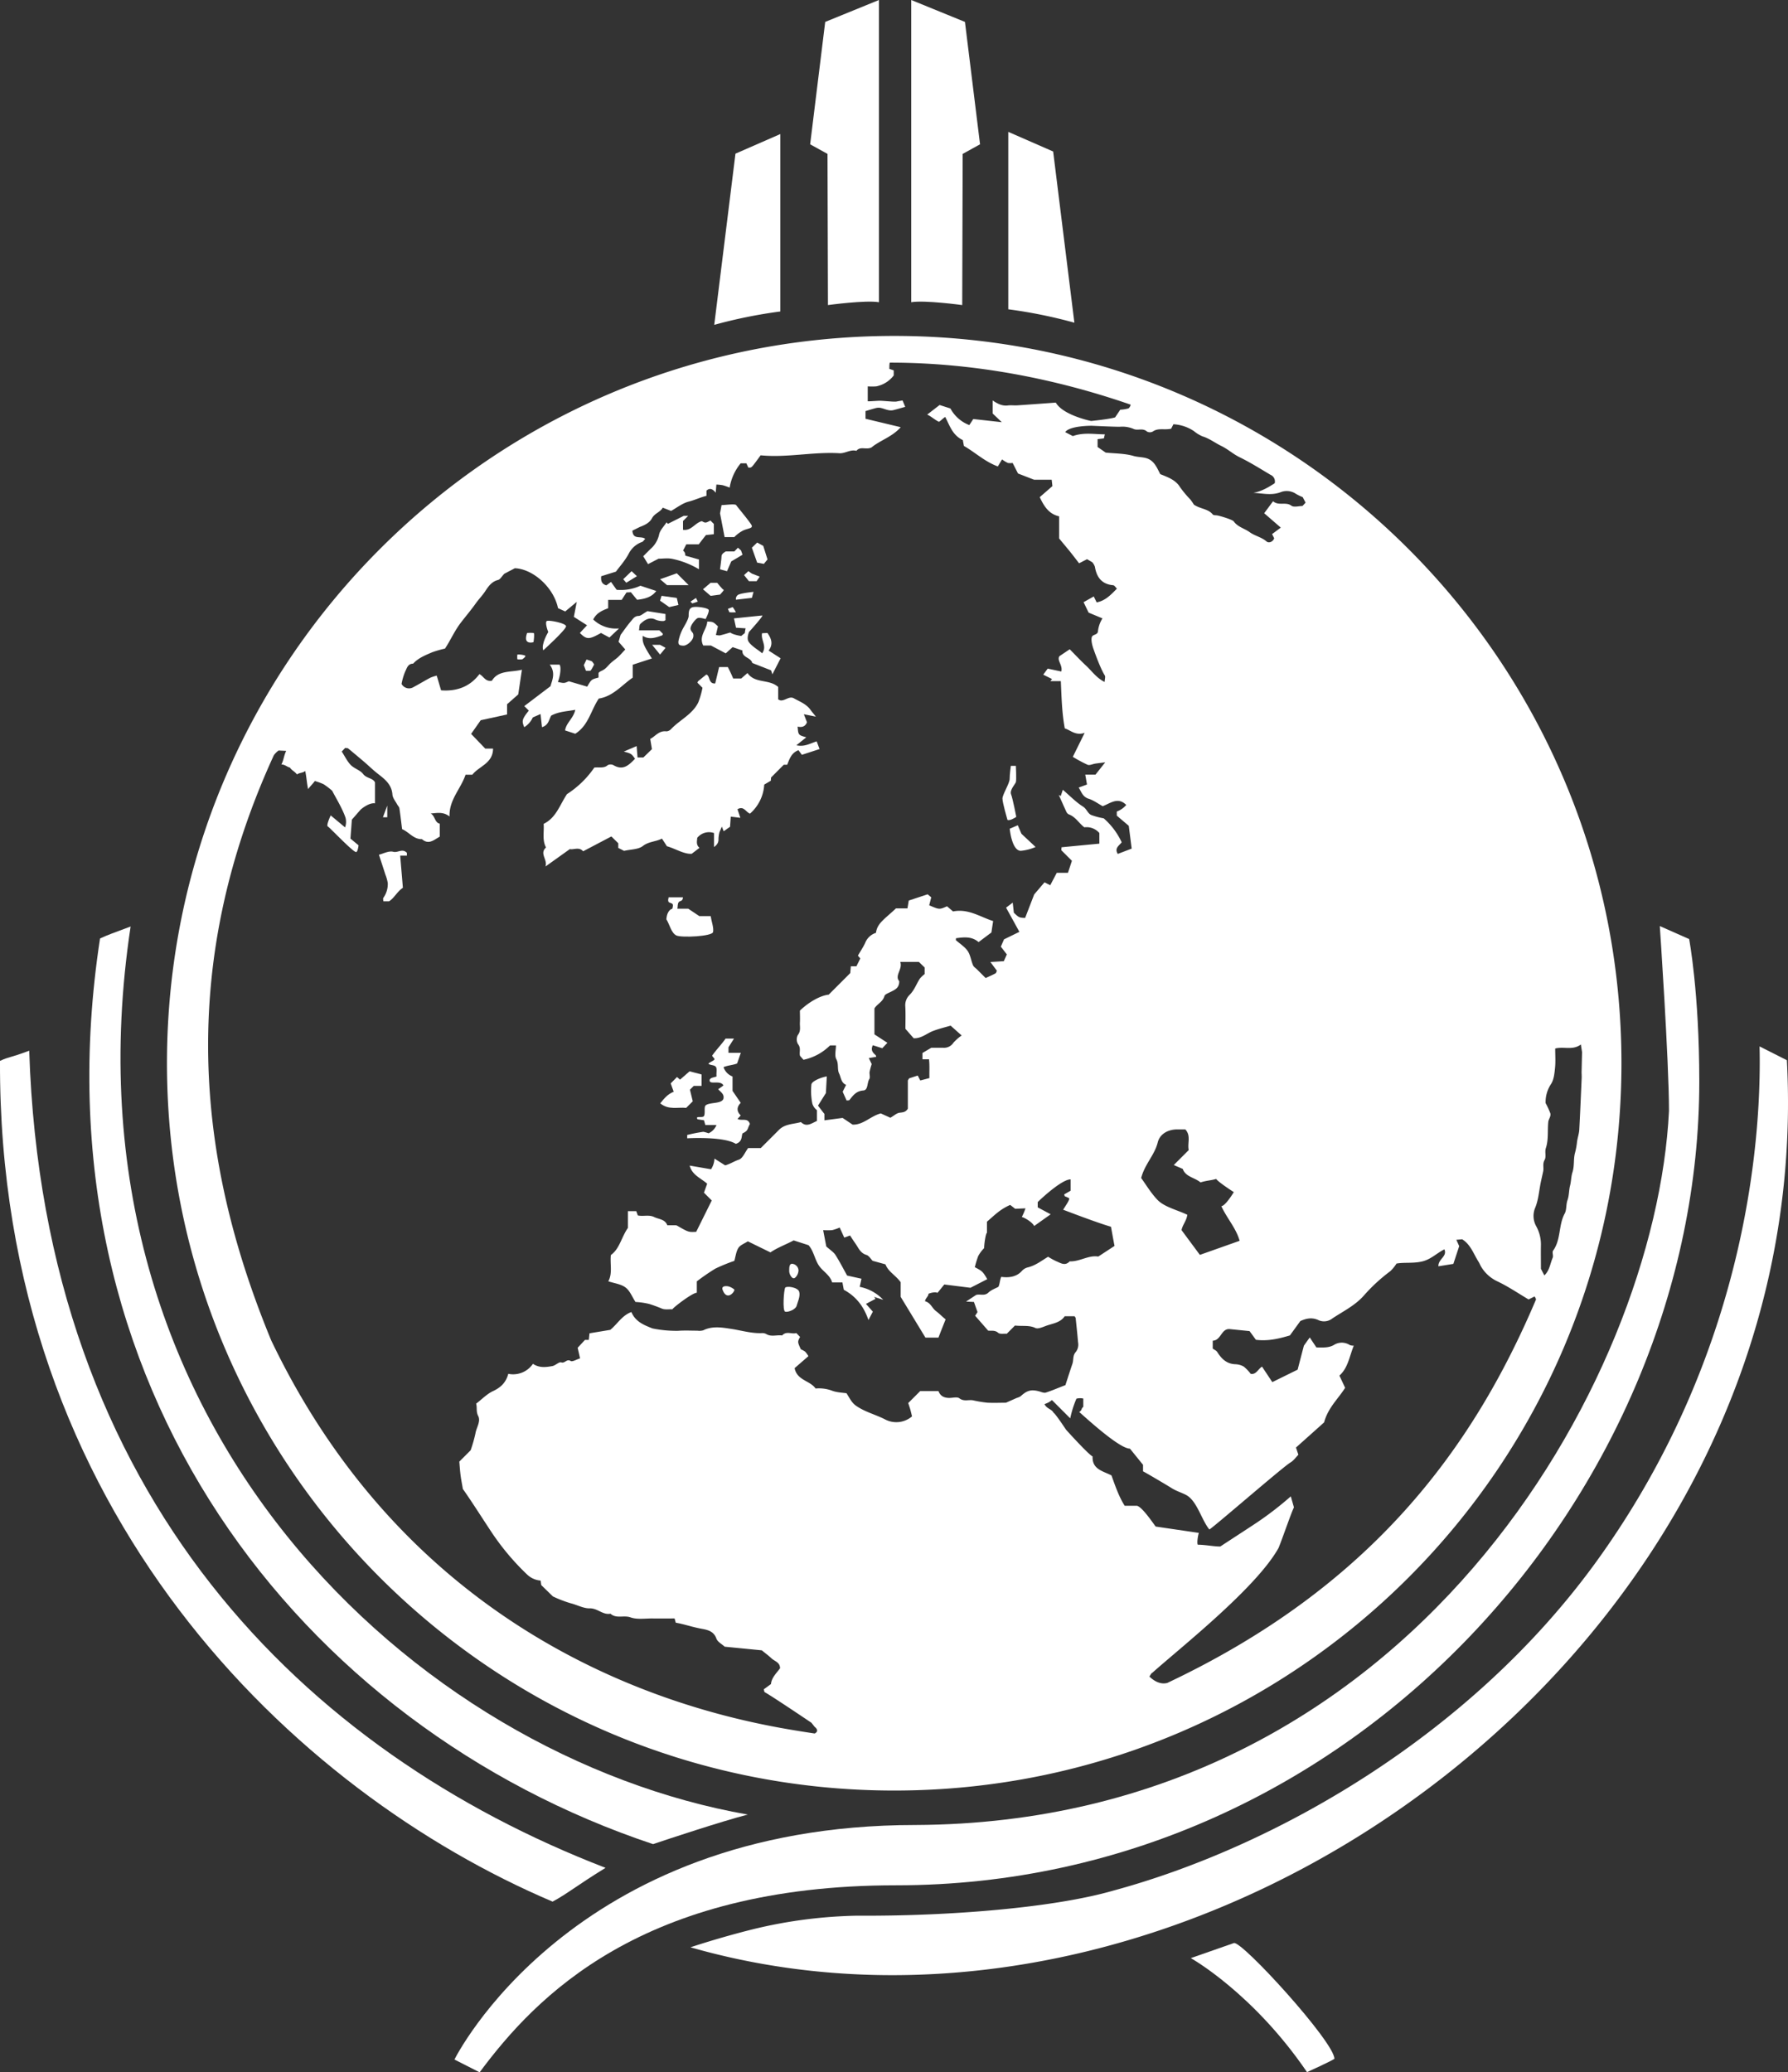 <svg xmlns="http://www.w3.org/2000/svg" viewBox="0 0 745.77 864.25">
  <rect x="0" y="0" width="745.77" height="864.25" fill="#333333" stroke="none"/>
  <defs>
    <style>
      .cls-1 {
        fill: #fff;
      }
    </style>
  </defs>
  <title>Super Earth White</title>
  <g id="Layer_2" data-name="Layer 2">
    <g id="Super_Earth" data-name="Super Earth">
      <g id="Towers">
        <path id="tower_small_left" data-name="tower small left" class="cls-1" d="M297.91,135.49l8.85-71.4,18.72-8.18v74A202.67,202.67,0,0,0,297.91,135.49Z"/>
        <path id="tower_tall_left" data-name="tower tall left" class="cls-1" d="M366.61,126.05V0L344.19,9.14l-6.28,51.05,7.24,4,.19,63.05S361.08,125.09,366.61,126.05Z"/>
        <path id="tower_tall_left-2" data-name="tower tall left" class="cls-1" d="M380.07,126.05V0l22.41,9.14,6.29,51.05-7.24,4-.19,63.05S385.59,125.09,380.07,126.05Z"/>
        <path id="tower_small_right" data-name="tower small right" class="cls-1" d="M448.12,134.59l-8.85-71.4L420.55,55v74A202.67,202.67,0,0,1,448.12,134.59Z"/>
      </g>
      <g id="Lines_underneath" data-name="Lines underneath">
        <path id="short_line" data-name="short line" class="cls-1" d="M496.68,816.7s25.86,14.41,48.47,47.55c0,0,10.29-4.65,11.43-5.56,0-7-38.7-49.4-41.93-48.27Z"/>
        <path id="medium_left" data-name="medium left" class="cls-1" d="M311.88,756.83c-137.31-24.13-289-161.78-257.4-370.4-8.21,3.12-8.72,3.14-12.76,5C13.15,577.79,125.66,720.19,272.38,769.16,278.77,767,301.32,759.55,311.88,756.83Z"/>
        <path id="Long_left" data-name="Long left" class="cls-1" d="M252.57,779.05C128,731,18.19,625,12.19,438.22,4,441.34,4.05,440.59,0,442.48-.73,631.22,123.23,747.57,230.48,793.14,236.77,789.76,240.36,786.56,252.57,779.05Z"/>
        <path id="medium_right" data-name="medium right" class="cls-1" d="M733.91,436.44l11.39,5.76C758.31,687,500.46,873,288,812.19c0,0,11.65-3.94,26.18-7.56A198.09,198.09,0,0,1,357.59,799c38.73.26,82.33-3.37,106.82-10.47,67.28-18.22,149.31-64.84,201.88-137.84C731.34,560.33,734.63,467.71,733.91,436.44Z"/>
        <path id="long_right" data-name="long right" class="cls-1" d="M189.55,859s48.17-97.82,192.29-97.82c206.73-.95,308.83-185.9,314.29-297.83,0-21-3.83-77.1-3.83-77.1l12.24,5.42s4.23,22.08,4.23,59.42c0,170.28-143.62,335.24-335,335.24-106.17,0-150.29,46.47-173.72,78Z"/>
      </g>
      <g id="Globe">
        <polygon class="cls-1" points="291.05 250.92 290.29 249.4 288 250.92 288.76 251.68 291.05 250.92"/>
        <polygon class="cls-1" points="279.14 253.21 282.97 252.32 282.29 249.4 275.94 248.51 275.31 250.54 279.14 253.21"/>
        <path class="cls-1" d="M291.05,257.78c.95-.32,3.24.44,3.24.44s1.71-3.17,1.27-3.91-4.51-1.42-6.41-1.1-1.91,2.16-1.91,3.62-1.9,4.38-2.41,5.39A19.15,19.15,0,0,0,283,267.3c-.27,1.84.65,1.91,2,2s4-2,4.19-3.81-.77-1.65-1.15-3S290.1,258.1,291.05,257.78Z"/>
        <path class="cls-1" d="M320.08,264l-2.22.11c-.64,2.89,2.24,5.34,0,8.4-.73-.94-4.47-2.9-5.69-5-.82-1.43.25-3.93.25-3.93s6.16-6.83,5.53-6.86c-.16,0-11.81,1.2-11.81,1.2l.84,3.88s4.15.3,4.05.25-.38,2-.38,2l-1.51,1.21s-3.3-.46-4.55-1.45c-1.3.37-2.78.84-4.28,1.2a5.74,5.74,0,0,1-1.71-.19c.31-1.28.57-2.4.85-3.58-2-1.9-2-1.9-4.46-2-.12,3.34-3.7,6-1.67,10h3.22l6.16,3.26,2.88-2.59,4.08,1.39c-.26,3.06,3.54,2.82,4.1,5.22l7.86,3.08c.2.61.34,1.05.54,1.65l3.43-6.69-5-3.22C322.56,268.75,321.79,266.36,320.08,264Z"/>
        <polygon class="cls-1" points="310.35 239.87 312.38 242.41 315.56 242.41 316.87 240.51 313.6 239.24 312.13 238.22 310.35 239.87"/>
        <polygon class="cls-1" points="318.61 235.18 320.13 233.33 318.35 227.68 315.81 226.29 313.6 228.44 315.81 234.67 318.61 235.18"/>
        <path class="cls-1" d="M314.29,246.86s-5.33.51-6.48,1.27a2,2,0,0,0-.85,2l6.64-.76Z"/>
        <path class="cls-1" d="M306.93,255.37a12.62,12.62,0,0,0-1.33-2.16l-2,.73.64,1.43A19.8,19.8,0,0,0,306.93,255.37Z"/>
        <polygon class="cls-1" points="259.94 241.59 261.21 243.05 265.65 240.32 263.43 238.22 259.94 241.59"/>
        <path class="cls-1" d="M423.89,340.7s-1.47-7.62-2.17-9.4,1.71-4.19,2-5.08,0-6.79,0-6.79h-2.1s-.5,3.62-.5,5.46-3,6.48-3,8.19,2.09,8.89,2.09,8.89C421.34,342.48,423.89,340.7,423.89,340.7Z"/>
        <polygon class="cls-1" points="161.53 336 159.72 340.86 161.53 340.86 161.53 336"/>
        <path class="cls-1" d="M306.29,224a14,14,0,0,1,3.55-2.67c2-1,4.2-.89,3.69-2.16s-6.1-7.87-6.48-8.5-4.82,0-6.09,0l-.64,3.43,1.91,9.9Z"/>
        <path class="cls-1" d="M307.63,466.67l1.33-1.44c-1.77-1.67-1.72-3.55,0-5.24l-3.42-5v-6a6.3,6.3,0,0,1-3.76-3.91c2-.8,4-.84,5.65-1.52.43-1.05,1.18-3.46,1.59-4.46h-5.17v-2.3l2.29-3.61h-3.52c-1.52,2.26-4,4.78-5.6,7.13.45.76,1,1.09,1,1.46-.07.58-2.25,1.32-2.54,1.9.9.72,2.56.4,3.18,1.4.5.82,0,2.92.24,3.85-.66.45-3.23.44-2.88,1.94s4.59-.44,5.73,1.86l-2.2,1.57c1.19,1.32,2.67,2.1,2.17,4.05-.87,2.13-5.72,1.31-7.38,2.67-.8.65-.09,3.25-.7,4.44-.34.67-2.1.33-2.67.51s0,.87,0,.87l2.66.4c.21.75.37,1.32.56,2h4.65a6.38,6.38,0,0,1-3.08,3.33c-.21.12-.46.17-.25.09a15.13,15.13,0,0,0-2.15-.61,65.1,65.1,0,0,0-6.73,1.33l0,1.39s15.11-.91,20.28,2.31c2.73-.88,2.29-2.89,2.76-4.34,2.59-1.25,1.88-1.72,3.11-3.94C311.92,466,309.21,467.68,307.63,466.67Z"/>
        <path class="cls-1" d="M425.78,354.86a20.16,20.16,0,0,0,6.16-1.59l-5.9-5.52-1.53-3.56-3.36,1.46S422,354.86,425.78,354.86Z"/>
        <path class="cls-1" d="M164,355.26c-1.83-.49-4.14.8-5.95,1.23.89,2.73,1.81,5.49,2.69,8.27a17.41,17.41,0,0,1,1,3.56,9.93,9.93,0,0,1-1.85,6.17c-.21.32,0,.88,0,1.44h2.37c2.22-1.4,3.21-3.87,5.78-5.66-.33-4-.71-8.45-1.12-13.4h2.79V355.7C167.78,353.71,166,355.79,164,355.26Z"/>
        <path class="cls-1" d="M277.94,383.41c1.39,2.25,2.05,5.78,4.2,6.77s14.93.38,15.28-1.44-.68-4.49-1-6.64h-4.73L287.05,379h-4.52c.21-.89,0-1.86.52-2.67s1.72-.19,1.81-2.07h-6c0,.71-.38.92-.05,1.83.19.5,1.45.5,1.76,1.05s-.15,1.9-.15,1.9S278.29,379.24,277.94,383.41Z"/>
        <path class="cls-1" d="M287.77,454.49l1.59-1.58h3.27v-4.76l-5-1.32-4,3.48-1.25-1.1c-.86.88-1.74,1.77-2.63,2.66l1.25,3.48c-2.54,1-4,2.83-5.61,4.84,3.48,2.88,7.33,1.51,10.81,1.89l2.75-2.75C288.57,457.81,288.17,456.14,287.77,454.49Z"/>
        <polygon class="cls-1" points="287.24 244.06 282.29 239.11 275.31 241.59 278.23 244.06 287.24 244.06"/>
        <path class="cls-1" d="M304.38,536.71c-1.14-.46-3.61-.52-3,1.19s1.4,2.35,2.22,2.42c1.53.12,3.11-2.22,2.61-2.54A7.32,7.32,0,0,0,304.38,536.71Z"/>
        <path class="cls-1" d="M305,234.16l4.7-2.79-.62-1.78-1.29-1.15L306.29,230h-3.56s-1.77.89-1.77,1.9-.64,5.56-.64,5.56l2.92.79Z"/>
        <polygon class="cls-1" points="272 268.95 275.31 273.02 277.6 270.21 275.31 268.95 272 268.95"/>
        <path class="cls-1" d="M327.5,537.08c-.54.82-1.21,9.65,0,10s4.38-.95,4.76-2.42,1.65-4,1.08-5.9S328,536.25,327.5,537.08Z"/>
        <path class="cls-1" d="M331.05,533.14c.83,0,2-1.77,2-3.3a2.88,2.88,0,0,0-2.67-2.73c-1.2,0-1.2,1.59-1.2,3S330.23,533.14,331.05,533.14Z"/>
        <path class="cls-1" d="M373,140.11c-167.54,0-303.36,135.81-303.36,303.35S205.41,746.81,373,746.81,676.3,611,676.3,443.46,540.48,140.11,373,140.11ZM478.41,180a2.55,2.55,0,0,0,2.4,0c2.26-1.63,4.77-.55,7.67-1.19l.95-1.86a17.06,17.06,0,0,1,8.54,2.85,14.58,14.58,0,0,0,3.58,2.2c2.89.87,5.22,2.73,7.86,4s4.95,3.4,7.57,4.67c4.49,2.19,8.68,4.83,12.95,7.37a3,3,0,0,1,1.74,3.52c-2.78,1.78-5.58,3.43-8.93,4,3.81.16,7.51,1.2,11.37-.26a6.89,6.89,0,0,1,6.49.72,20.38,20.38,0,0,0,2.75,1.32l1.2,2.3-1.29,1.4c-1.47,0-3.6.65-4.65-.14-2.32-1.73-5.27.21-7.62-1.84l-3.7,5,6.92,6-3.63,2.7.88,1.74c-.49,1.48-2.23,2.17-3.21,1.32-2.1-1.82-4.82-2.27-7-3.85s-5-2.15-6.66-4.51c-.5-.7-5.46-2.24-6.95-2.49-.61-.1-1.5,0-1.8-.4-2-2.43-5.12-2.23-7.87-4.09a22,22,0,0,0-1.49-2.16,43.89,43.89,0,0,1-4.33-5.2c-1.78-2.94-5.1-4.12-8.2-5.36-1.39-2.6-2.42-5.53-5.6-6.59-1.79-.59-3.68-.46-5.56-1-3.66-1.06-7.65-1-11.62-1.4l-3.37-2.34v-3.27l2.63-.31.4-1.7c-4.46,0-8.78-.91-13.35.74l-3.19-1.66c1.91-2.74,11.09-2.65,11.09-2.65s9.73.46,11.75.41a11.8,11.8,0,0,1,5.63.89C474.45,179.73,476.66,178.37,478.41,180Zm4.44,320.52c-2.81-2.92-4.92-6.52-6.87-9.18,1.48-5.8,5.59-9.53,6.9-14.83.87-3.53,4.22-5.41,8.05-5.45h3.46c2.47,2.63.79,5.76,1.43,8.62l-6.24,6.24,3.75,1.62c1.12,3.31,5.05,3.61,7.39,5.62,3-.9,4.2-.74,6.52-1.44,1.2,1.54,7.38,5.5,7.38,5.5s-3.53,5.85-5.2,5.85c2.39,5.18,6.14,9.15,7.63,14.45l-16.58,5.87-7.64-10.31c.34-2.15,2-3.73,2.41-6.4C491.37,504.76,485.68,503.46,482.85,500.51ZM425.7,582.36a6,6,0,0,1-1.61.69l-4.51,2c-2,0-4.85.12-7.66,0a50.58,50.58,0,0,1-6.08-1c-1.86-.34-3.78.61-5.69-.84-.95-.73-2.9-.11-4.4-.16-1.95-.06-3.54-.74-4.32-2.86h-7.61l-5,5c.23.69.58,1.71.88,2.75.26.88.45,1.78.7,2.81a10.08,10.08,0,0,1-11.17,1.3c-3.85-2-8.05-3-11.78-5.46-2.14-1.37-2.84-3.07-4.36-5.48-1.61-.27-4.07-.29-6.19-1.13a15.68,15.68,0,0,0-6.73-.85c-2.25-3.33-7.73-3.34-8.74-8.5l5.76-5a12.08,12.08,0,0,0-1.33-1.86,11.28,11.28,0,0,0-1.83-1c-1.41-3.09-1.41-3.09-.33-5.16L332.15,556c-1.85.59-4.15-1-5.92,1-2.22-.32-4.56.72-6.72-.64a3.45,3.45,0,0,0-1.85-.33c-4.36.14-8.49-1.14-12.71-1.78-3.69-.56-7.83-1.3-11.62.6a5.88,5.88,0,0,1-2.43.16c-2.67,0-5.34-.15-8,.05a49.23,49.23,0,0,1-10.77-1c-3.55-1.41-7.08-2.78-8.78-6.83-3.9,1.39-5.93,5.13-8.81,7.43l-8.66,1.44c-.1,1-.19,1.75-.3,2.74H244l-3.06,3.3c.3,1.28.65,2.81,1,4.42-1.5.45-3.21,1.54-3.93,1.07-1.67-1-2.36,1.12-3.92.6-.95-.31-2.4,1.31-3.72,1.54-2.68.48-5.45.84-8.08-.95A10,10,0,0,1,212,573c-.93,3.54-3.05,5.67-6.33,7.19-2.55,1.18-4.63,3.39-7.07,5.25.48,1.68-.11,3.27.85,5.13,1.18,2.3-.77,4.84-1.15,7.32a58.86,58.86,0,0,1-2,7l-4.72,4.73c.13,1.52.25,3.43.48,5.32s.55,3.48,1,6.08c3.82,5.42,7.83,11.8,12,18.09a103.9,103.9,0,0,0,14.61,17.42,9.31,9.31,0,0,0,5.82,2.71c.07.51.18,1.26.27,1.88l4.86,4.73a52.37,52.37,0,0,0,7.33,2.83c2.73.67,5.46,2.21,8,2.14,3.3-.08,5.49,2.85,8.68,2.23,2.42,2.19,5.54.53,8.35,1.53s6.19.41,9.32.46,6,0,9.07,0l.49,1.77c3.27.54,6.62,1.72,10.16,2.41,2.43.47,5.59.77,6.78,4.2.48,1.39,2.31,2.31,3.47,3.39l15.48,1.52c1,.86,2.61,2,4,3.31s3.52,1.58,3.62,4.14c-1.36,1.94-3.56,3.88-3.8,6.61l-3,2.2c.19.62.19,1.09.38,1.19,2.73,1.45,19.51,12.77,19.51,12.77l1.33,1.69s2.32,1.62,0,2.78c-26.57-4.17-158.5-21.57-226.69-164-26.16-63.49-43.43-147,1.11-244a8.58,8.58,0,0,1,2-2l3.16.16c-1,2.05-1,3.73-2,5.67,1.55,0,2.68,1.24,3.5,1.24,1.13,1.54,2,1.58,3,2.92,1.09-.8,2.24-.54,3.45-1.43.59,3,.59,4.58,1.18,7.55.91-1.23,2-2.23,2.81-3.38a24.93,24.93,0,0,1,3.65,1.33,32.57,32.57,0,0,1,3.59,2.73c1.14,2.3,4.37,7.54,5.57,11.28a6.78,6.78,0,0,1-.19,4l-6-5s-2,4.25-1.19,4.62c.67.3,10.62,10.84,11.81,10.67.7-.1,1-2.81,1-2.81l-3.38-2.81.59-7.89,3.65-4.19s3.36-3,6-2.62v-8.73c-.88-1.89-3.52-1.62-4.94-3.5-1.23-1.62-3.7-2.25-5.17-3.76s-2.45-3.6-3.76-5.62l1.44-1.51c.65.11,1,.06,1.26.24,2.12,1.74,4.22,3.51,6.31,5.28s3.79,3.49,5.84,5.1c2.8,2.19,6,4.47,6.29,8.83.09,1.41,1.26,2.78,2,4.15.28.55.83,1,.91,1.61.43,2.83.75,5.68,1.12,8.67,2.87,1.19,4.75,4.25,8.29,4.18,2.83,2.48,5,.3,7.42-1.05v-5.41c-2.11-.41-1.91-3.2-3.77-4.25,2.61-.17,5.15-.85,7.85,1.25-.24-7,4.71-11.5,6.68-17.42h2.83c2.77-3.58,8.6-4.68,8.64-10.89h-3.25l-5.9-6.13,4-5.7,11-2.4v-4.27l4.65-4.1c.64-4.26,1.08-7.24,1.54-10.3-4.6,1.17-9.81.1-12.51,4.58-2.76.52-3.35-1.77-5.21-2.75-3.91,5.21-9.43,7.28-16,6.77-.6-2-1.17-4-1.82-6.14a17.05,17.05,0,0,0-2.67.88c-2.33,1.23-4.58,2.62-6.91,3.85a3.55,3.55,0,0,1-5.08-1.27,24.71,24.71,0,0,1,1.42-4.94c.74-1.41,1.09-3.5,3.4-3.51,2.2-2.4,5.15-3.54,8-4.77a45.25,45.25,0,0,1,5.29-1.51c2.23-3.3,3.94-7.36,6.66-10.88,2.05-2.66,4.24-5.24,6.2-8,1.2-1.7,2.69-3.19,3.84-4.93,1.4-2.12,2.72-4.12,5.45-4.82.86-.21,1.47-1.41,2.6-2.59l4.4-2.3c7.59.31,16.2,8,18,16.65l3,1.38,4.82-4-1.22,6.25,5.5,3.51L241.86,264c2.84,2.81,3.79,2.83,8.81,0l3.53,1.9,4-3.8a13.65,13.65,0,0,1-10.77-3.72c1.38-2.75,3.7-3.72,6.24-4.7V250.2h5.63l2-3.09,1.84-.1,2.59,3.15c3.4-.37,6.09-1.12,8-3.67l-6.61-2.19A19.68,19.68,0,0,1,257.2,246l-2.34-3.29-1.94,1.42c-1.95-.54-2.34-1.83-2.17-3.79l6.15-1.92c1.41-1.94,3.81-4.56,5.4-7.6a9.94,9.94,0,0,1,5.51-4.78c.46-.19.77-.75,1.31-1.29-1.82-1.44-5.06.61-5.36-3.42l3.17-1.57c1.75-.65,4-1.64,5-3.6,1.16-2.13,3.43-2.49,4.51-4.42l3.47,1.36c2.38-1.32,4.69-3.2,7.3-3.87s4.94-1.81,7.46-2.43v-2.16c1.33-1.22,2.56-.81,3.85.87.12-1.44.18-2.23.28-3.41a19.81,19.81,0,0,1,2.67.28,27.92,27.92,0,0,1,2.87,1,21.18,21.18,0,0,1,4.6-10.14h2.36l.84,1.8c1.49-.08.92.6,5.12-5.14,10.87,1.09,21.81-1.52,32.86-.86,2.42.14,4.57-1.69,7.08-1,1.71-2.1,4.12-.26,6.34-1.45,3.52-2.92,8.59-4.37,12.15-8.41L361,174.66v-3.2c1.39-.41,2.72-.84,4.07-1.19a5,5,0,0,1,1.91-.2c1.86.3,3.6,1.45,5.58,1,1.66-.4,3.29-.91,5-1.37-.29-.71-.62-1.5-1.11-2.67-.79.14-1.68.26-2.55.45s-5.31-.31-6.84-.33c-1.36,0-4.69.32-5.13.21v-6.21a24.12,24.12,0,0,0,3.54,0,12.09,12.09,0,0,0,7.3-4.56v-2.11l-1.82-.63c0-1.06,0-2.6.29-2.6,43.06,0,79.12,10.18,100.36,17.53a2.78,2.78,0,0,1-.86,1.54,15.33,15.33,0,0,1-3.48.56l-2.15,3.2c-2.11.72-10,1.51-10,1.51s-11.69-2.36-14.74-7.67c-5.36.39-10.7.79-16,1.14-1.33.09-2.68-.12-4,.05-2.38.29-4.28-.7-6.34-2.09v5.43c.78.75,2.16,2.07,3.82,3.64l-11.9-1.32-1.65,2.53a15.1,15.1,0,0,1-7.88-6.93l-4.51-1.45-5.18,4c1.65.72,3.18,2.22,4.9,3,.79-.39,1.77-1.58,2.63-2,1.89,3.61,3,7.59,7.33,9.63l.46,2.45c4.66,2.64,8.67,6.54,14.14,8.54l1.76-2.93a14.53,14.53,0,0,0,2.42,1.48,6.75,6.75,0,0,0,2,0l2.24,4.4,6.69,2.59h7.35c.09.73.18,1.5.31,2.67l-5.29,4.6c1.84,3.93,3.87,7.05,8.08,8v9.22c1.32,1.6,2.75,3.31,4.14,5s2.77,3.54,4.2,5.37l3.32-1.71,2.16,1.26a5.35,5.35,0,0,1,1.11,1.93c.75,4.4,2.88,7.25,7.63,7.67.51.05,1,.86,1.55,1.43-2.45,2.48-4.79,5.05-8.45,5.72l-1.21-2.47-4.24,2.39c.77,1.61,1.48,3.07,2.11,4.36l5.76,2.4a12.76,12.76,0,0,0-1.91,5.69c-.47,1.3-2.23,1-2.54,2.16-.46,1.73.64,4.7.64,4.7s2.77,8.09,4.78,11.23c.35.54,0,1.53-.07,2.74-3.46-1.74-5.3-4.54-7.66-6.73s-4.47-4.47-6.89-6.91l-4.29,2.88c-1.18,1.8,1.47,3.71.78,6.4L437,278.87l-1.87,2.52,3.68,1.83-.69.87h4.35c.31,6.66.43,13.15,1.65,19.72,2.41.72,4.48,3.14,8.29,1.85l-4.94,10a57.85,57.85,0,0,0,6.16,3.32c.87.34,2.13-.33,3.22-.49s2.45-.32,4.14-.54l-4.06,5.13h-4.27c.24,1.37.44,2.51.72,4.13l-3.46,1.27c1.11,1.75,1.64,3.9,4.17,4.67,2,.62,3.83,2,5.85,3.1,3.2-1.22,6.4-4,9.81-.51a9.51,9.51,0,0,1-3.94,2.74v1.71l5,4.25c.39,3,.78,6.13,1.21,9.5l-5.81,2.22c-1.47-2.45.57-3.42,1.64-4.85a29.93,29.93,0,0,0-7.5-10,28.48,28.48,0,0,1-5.22-1.4c-1.46-.67-1.87-2.53-3.44-3.51-2.83-1.78-5.22-4.26-8.39-7l-.87,2.62-.82-.48c1.06,2.36,2.09,4.73,3.18,7.07a2.19,2.19,0,0,0,1,1.05c2.78,1,4.16,3.61,6.48,5.4a7,7,0,0,1,6.27,2.39v4.42l-15.77,1.51-.1,1.23,4.42,4.42c-.65,2-1.13,3.45-1.65,5h-4.66l-2.73,5.19L435.66,368l-4.3,5.05-3.79,9.82c-2.53-.14-2.53-.14-4.7-2.19-.13-1.2-.27-2.45-.46-4.21l-2.78,2.1c1.89,3.43,3.61,6.54,5.55,10.09l-6.41,3.13-1.32,3.05,2.5,3.23c-.4.91-.84,1.89-1.26,2.82l-5.6.35,2.7,3.63c-.16.31-.25.93-.58,1.11-1.32.72-2.72,1.31-4.1,1.94l-3.53-3.53c-.59-.59-1.42-1.08-1.73-1.79-.84-2-1.09-4.31-2.26-6s-3.22-3-4.86-4.44c-.08-.07,0-.32,0-.84,3.3-.45,6.54-.86,9.44,1.61l5.34-4c.27-1.79.48-3.15.73-4.78-5.17-1.58-10.31-5.3-16.72-4L395,378c-3.2,1.41-3.2,1.41-7.43-.42l.85-3.32L386.92,373l-7.87,2.6c-.23,1.33-.38,2.25-.55,3.28h-4.8c-4.85,4.56-7.85,6.22-8.33,10.19a7.13,7.13,0,0,0-4.54,4.28c-.86,1.81-2,3.5-3,5.23l1,1.17c-.53,1.07-1.07,2.18-1.61,3.26h-2.33c-.11,1.23-.22,2.48-.25,2.85-3.21,3.21-5.9,5.9-9,9-3.24.31-8.06,2.86-12,6.65,0,1.66.09,3.34,0,5s.5,3.47-.86,5.18a3.93,3.93,0,0,0,.06,3.79c1.41,1.69.37,3.52.87,4.93l1.42,1.61a22.18,22.18,0,0,0,11.08-6h2.46c0,1.95-.65,4.24.16,5.76,1.08,2,.28,4.17,1.18,6,.8,1.67.78,3.8,2.89,4.71l-1.42,2.86c.55,1.23,1.11,2.47,1.63,3.65.54-.07,1,0,1.16-.17,1.54-1.9,2.8-3.78,5.81-4,2.08-.16,1.5-3.2,2.51-4.77.46-.71,0-2,.11-2.95a27.82,27.82,0,0,1,.89-3.29c-.3-.63-.69-1.45-1.21-2.51l3.11-.53c-.11-.28-.13-.58-.29-.73-1.15-1-2.15-2.07-1.15-4.1l3.94,1.25,2.14-2.26-5.4-3.52V420.61c1.07-1.84,3.48-2.71,4.17-5.16.22-.78,1.7-1.28,2.67-1.78,1.71-.87,3.51-1.59,3.5-4.42-2.07-2.39,1.53-5,.42-8.05h7.77l2.4,2.32v2.76a12.43,12.43,0,0,0-2,1.9c-1.45,2.23-2.27,4.8-4.27,6.77a6,6,0,0,0-1.8,4.73c.18,3.31.05,6.64.05,9.42l3.45,3.94c3.25.13,5.4-2,8-3s5.31-1.63,7.41-2.26l4.6,4.1a20.06,20.06,0,0,0-3.41,3,4.68,4.68,0,0,1-4.26,2.13c-1.66,0-3.33,0-5,0l-3.67,2.17v2.64h2.73c.31,2.72.08,5.3.17,7.83l-3.82,1c-.18-.36-.61-1.18-1.06-2.06l-3.61,1.18c-.37.67-.51.8-.51.94,0,4,0,8,0,11.7-.93,1.57-2.2,1.51-3.55,1.71-1.15.18-2.17,1.17-3.73,2.08l-4-1.81c-4.23,1.07-7.31,4.85-11.77,4.67l-4.16-2.79-7.59,1v-2.7c-.11-.05-2.67-3.43-2.67-3.43l3.29-5.24.38-6.95a16.09,16.09,0,0,0-4.19,1.38c-.87.46-2.13,1.14-2.24,2.05a27.07,27.07,0,0,0,.38,7.86,5.33,5.33,0,0,0,1.94,2.79v4.5c-2.3,1-4.37,2.75-6.68.47-3.11.91-6.62.69-9.16,3.25s-4.95,4.95-7.6,7.6h-5.28c-1.29,1.73-2.24,4.3-3.86,4.83-1.94.64-3.61,1.81-5.71,2.37L298,483.23a8.89,8.89,0,0,1-1.42,4.45l-8.92-1.53c1,3.92,4.56,5.17,7.3,7.55-.39,1.1-.81,2.28-1.34,3.75l3.25,3.25-6.49,13.08c-3.2.17-3.2.17-8.07-2.64a2.49,2.49,0,0,0-.46-.09h-3.5c-1-2.58-3.51-2.48-5.49-3.44-2.24-1.08-4.52-.16-6.83-.67l-.65-1.79h-3.49v7c-2.77,4-3.44,8.7-7.11,11.31-.39,3.88.77,7.67-1.06,10.95,2.56.85,5.26,1.15,7.15,2.55s2.69,3.79,4.2,6.07a31,31,0,0,1,5.79.85c1.78.57,3.49,1.19,5.22,1.92,1.26.53,2.87.22,4.36.29.56-.92,8.39-6.91,10.2-6.91v-4.74a88,88,0,0,1,7.72-5.31,73.08,73.08,0,0,1,7.93-3.24c.56-1.92.74-3.92,1.71-5.42.77-1.2,2.49-1.79,3.92-2.73l9.42,4.61c3.15-2.12,6.68-3.35,9.69-5l6.2,2c2.07,2.28,2.48,5.48,4.13,8.19s4.73,4,5.73,7.35h4.29c.19,1.06.37,2,.57,3.06,4.89,2.63,8.26,6.71,10.28,12.62l1.83-3.5-2.87-3.24c1.43-.75,2.73-1.43,4-2.1l-.59-.81,3.79,1.21a18.24,18.24,0,0,0-9.81-5.4c.25-1.13.5-2.26.74-3.39l-6-1.33c-1.65-3-3.13-5.87-4.87-8.61-.74-1.14-2-1.93-3.81-3.52l-1.3-6.81a25.43,25.43,0,0,0,3.77,0,19.63,19.63,0,0,0,3.12-1.08c.62,1.35,1.19,2.61,1.91,4.2l2.43-.88c.63,1,1.43,2.22,2.29,3.45,1.24,1.78,2,3.89,4.5,4.64,1.12.34,1.91,1.78,2.59,2.46l5.38,1.48c1.14,3.1,4.35,4.62,6.34,7.47v6.09L386,557.9h5.42c.89-2.3,1.84-4.73,3-7.62-1.24-.94-2.52-2.32-4.15-3.55-1.46-1.1-2.12-3.41-4.43-4,0-1.09,1.42-2,1.42-3.1,1-.48,2.94-.86,3.77-.4l2.83-3.49,10.92,1.37,7-3.59c-1.82-3.12-2-3.32-5.19-5A44.73,44.73,0,0,1,408,523.9a14.58,14.58,0,0,1,2.48-3.33c0-1.51.61-6.06,1.18-6.41v-4.61c3.27-2.8,5.33-5.06,9.68-7,.23.16,2.09,1.62,2.09,1.62l4.29-.19a23.73,23.73,0,0,1-1.53,3.62c.83.1,4.3,2,5.16,3.75l6.88-4.89-5.4-2.89v-2.2c1.91-1.89,10.17-9.48,13.71-9.47v4.73l-2.69,1.55c.15.36.18.71.35.8a10.61,10.61,0,0,1,1.67.76c.46.36-1,2.54-1,2.54l-1.44,2.27s14.48,5.57,19.95,7.1c.58,3.12,1,5.57,1.49,8l-6.78,4.44c-4.08-.68-7.74,2.18-11.94,2-1.92,2.11-3.83.65-5.68-.09a29.11,29.11,0,0,1-3.3-1.83c-2.67,1.59-5.22,3.66-8.49,4.44a4.82,4.82,0,0,0-2.39,1.41c-2.21,2.55-5.51,3-8.67,2.53-.6,1.3-.58,2.86-1.17,4.15-1.28.71-3,1.28-4.2,2.42-1.63,1.57-3.48.46-5.15,1l-4.16,2.75,3.29.16,1.49,4.23-1,1.52c2,2.28,3.72,4.24,5.43,6.21,1.42.15,2.82-.28,4.19.91.75.65,2.39.29,3.58.39l3.41-3.42c3.39.35,5.93-.22,8.5,1,1.13.53,3.05-.35,4.5-.89,2.76-1,5.93-1.28,7.76-4h4.1c.16.27.44.53.47.81.36,3.35.71,6.71,1,10.08a5,5,0,0,1-1,4.08c-1.29,1.41-.81,3.31-1.38,4.93-1,2.91-1.93,5.87-2.9,8.84-2.68,1-5.37,2.2-8.15,3.1-.77.25-1.8-.21-2.68-.47C430.16,579.42,428.42,579.85,425.7,582.36Zm61.19,119.56c-2.59.7-5.24-.48-7.48-2.66.46-.62.72-1.35,1.21-1.56,11.95-10.65,43.32-35.35,52.65-52.05,1.54-3.69,5.29-14.72,6.43-16.94-.32-1.14-.79-2.78-1.31-4.6a139,139,0,0,1-14.26,11c-5,3.31-10,6.53-15.16,9.92-2.73,0-6.29-.75-9.35-.75-.42-.46-.09-3.3.41-4.93l-18-2.65c-1-1.26-5.54-8.12-7.79-8.66h-5.13c-2.48-3.9-3.94-8.31-5.52-12.66-3.47-1.83-8.12-2.48-7.87-7.91-1.94-1-11.09-11.18-11.09-11.18s-4.63-7-5.17-7c-.86-1.71-2.76-1.57-3.81-3.64a16.89,16.89,0,0,0,1.75-.76,13.3,13.3,0,0,0,1.37-.94c2.55,2.55,4.89,4.9,7.62,7.62a43.2,43.2,0,0,1,2.58-8.2,5.94,5.94,0,0,1,2.87-.05v3.49c-1.05.74-.27,1.13-1.69,2.12,2.56,2.21,16.65,15.27,21.15,15.28l5.46,6.75v2.72c.75.31,9.95,5.74,11.94,7s4.25,1.89,6.09,2.89c4.48,2.42,6.35,10.35,9.62,14.34.7,0,30.59-26,33.8-27.91,1.38-.81,2.37-2.28,3.34-3.25l-1-3c4.19-3.74,8.31-7.42,11.72-10.48,1.67-6.15,5.76-9.68,8.78-14.43l-2.39-5.11c3.58-3.13,4.17-8,6-12.48A4.1,4.1,0,0,1,563,561a6.13,6.13,0,0,0-6.69,0c-2.23,1.26-4.68,1-7.24,1l-2.78-4.17-2.44,3.43c-.67,2.55-1.57,6-2.61,10l-10.56,5.2L526.39,570c-1.71,1.05-2.43,3.43-4.73,3a17.62,17.62,0,0,0-2.87-3,7.5,7.5,0,0,0-3.55-1c-3.64-.14-5.77-2.3-7.55-5.13-.36-.56-1.12-.86-1.86-1.4v-3.29c3.56-.12,3.5-5.21,7.18-4.83l8.18.83,2.64,3.62c5,.66,9.64-.46,14.19-1.82l4.35-6c2.29-1,4.83-1.74,7.8-.26a5.59,5.59,0,0,0,5.5-.78c4.49-3,9.38-5.33,13.1-9.48a71.32,71.32,0,0,1,11.12-10.27,17.32,17.32,0,0,0,2.6-3.18c3.19-.58,6.86,0,10.61-.86s6.15-3.49,9.35-5.07c1.31,3-2.61,4-2.5,7.07l6.24-1,2.44-7.41c-.33-.73-.69-1.53-1.2-2.64l2.43-.22c3.54,2.18,4.76,6.11,6.85,9.4.49.78.8,1.68,1.32,2.45a15.65,15.65,0,0,0,6.53,5.71c4.48,2.12,8.63,4.94,13,7.54l2.54-1.26c.24.55.64,1,.54,1.33C614.29,604.19,572,661.71,486.89,701.92ZM659.71,449.63c-.32,7.19-.61,14.38-1,21.56-.1,1.71-.72,3.38-.94,5.09a29.87,29.87,0,0,1-.85,4.63c-.7,2.54-.17,5.35-1.06,8.07-.57,1.72-.51,3.69-1,5.57s-.35,4.06-1.08,6.07c-.63,1.76-.29,3.94-1.14,5.52-2.66,4.86-1.49,10.87-4.86,15.5-.47.66.21,2.07-.15,2.92-1.07,2.51-1.32,5.43-3.49,7.39-.41-.78-.83-1.6-1.42-2.76,0-3.11-.07-6.61,0-10.1a15.8,15.8,0,0,0-2-7.7,8.8,8.8,0,0,1-.36-7.75c1.34-3.28,1.57-7,2.3-10.54.32-1.53.68-3.05,1-4.58s-.36-3.1.61-4.77c.73-1.26,0-3.3.47-4.79,1.23-3.66.66-7.4,1.05-11.08.12-1.12,1.22-2.31.83-3.59a35.1,35.1,0,0,0-1.95-4.21,13.48,13.48,0,0,1,2.3-8c1.18-1.86,1.4-4.45,1.64-6.76.26-2.62.06-5.28.06-8,3.58-.93,7.31.88,10.71-1.69.21,1.4.49,3.19.49,3.19l-.2,8.51S659.75,448.84,659.71,449.63Z"/>
        <path class="cls-1" d="M229.94,298.45c3.3-1.74,6.54-1.72,10-2.4-.73,3.56-3.84,5.46-4.24,8.6l4.23,1.38c5.5-3.37,6.54-9.82,9.83-14.67,6-.95,9.53-5.57,14.14-8.72v-5.39l8-2.61c-3.57-5.57-4.05-6.78-3.81-9.45,2.74,1.8,5.43.73,8.11-.19.16-.05.2-.44.29-.65l-1.44-1.44h-8.53c.22-1.15.1-2.2.56-2.66,1.76-1.72,3.93-3.06,6.38-1.79a7.68,7.68,0,0,0,3.26.57c.27,0,.56-.23.85-.36v-2.58l-7.5-1.19c-1.84,1-2.78,2-3.75,2-1.67.05-2.32,1.23-3.12,2.16-1.57,1.81-2.92,3.81-4.34,5.71-.28.95-.58,1.95-.86,2.91l2.8,3.21c-1.29,1.36-2.15,2.38-3.13,3.27-1.14,1-2.5,1.85-3.55,3-1.67,1.77-1.82,2-3.73,2.89a3.69,3.69,0,0,0-.74.62v1.93c-3,.78-3,.78-4.72,3.79l-7.69-2.25c-1.92.87-1.92.87-4.55.3,1.15-3,1.39-6.51.67-7.23H229.3c2.56,3.43,1,6.51.3,9l-10.92,8.29,1.88,1.88c-2.83,3.58-3,4.29-1.9,6.92a9.18,9.18,0,0,0,3.56-4.06l3.24-1.43c.22,2,.4,3.64.61,5.48C228.89,302.44,228.91,300.08,229.94,298.45Z"/>
        <path class="cls-1" d="M257.88,351.71v1.94l2.41,1.23c2.8-.65,5.92-.55,7.81-2,2.5-1.95,5.34-1.76,8-3.11.77,1.18,1.44,2.2,2.07,3.18,3.71,1.07,7.09,3.35,10.34,3.15l3.23-2.47c-1.5-1.35-1-2.83-.92-4.18a6.29,6.29,0,0,1,7-2v5.85c1.34-1,1.92-1.93,1.86-3.38a12.77,12.77,0,0,1,.41-2.85l1-2.3.75,1.93,2.66-1.86c.14-1.92.24-3.32.3-4.24l4,.5c-.52-1.57-.89-2.65-1.2-3.58,2.65-1.5,3.39,1.12,5.21,1.84a17.42,17.42,0,0,0,5.95-12.12l2.76-1.62c0-.61.1-1.25.1-1.35h0s0,0,0,0l5.28-5.3h1.43c1-2.48,1.77-5,4.71-6.07l1.42,1.92,7.38-2.4c-.38-1-.81-2.17-1.21-3.21-2.82.9-5.11,2.39-8.46,1.63l4.13-3.32c-3.35-.95-3.35-.95-3.61-4.48,1.75.45,3.21,0,3.9-1.79-.36-.93-.73-1.87-1.3-3.35l5,1c-1-1.3-1.65-2-2.18-2.76-1.73-2.49-4.51-3.5-7-4.89-1.89-1.06-3.6,1.06-5.53.88a4.62,4.62,0,0,1-1-.42v-5.18c-3.8-3.44-9.68-1.29-12.8-5.82L309.14,283h-3.32c-.35-.8-.71-1.65-1.11-2.49s-.82-1.67-1.12-2.29h-3.65c-.57,2.41-1.11,4.65-1.63,6.83-2.94.27-2.11-3.43-3.73-3.69-1.37,1.11-2.39,1.91-3.38,2.75-.17.14-.2.44-.29.65l2.1,2.1a35.79,35.79,0,0,1-1.76,6.1c-2.42,5-7.66,7.25-11.29,11.08a3,3,0,0,1-2,1c-3.19-.42-4.77,2.26-6.75,3.13.27,1.63.5,3,.71,4.29l-3.56,3.46h-2.44c-.14-1.72-.26-3.26-.38-4.74l-5.35,2.29c3.12.85,3.12.85,4.69,3-2.51,2.54-4.9,5.1-9,2.67a2.62,2.62,0,0,0-2.41,0c-1.6,1.41-3.42.75-5.58,1a40.37,40.37,0,0,1-11.41,11.08c-3.14,4.76-4.52,9.85-9.74,12.41.31,3.14-.71,6.59,1,9.84-2.86,2.62.75,4.95-.23,7.94l10.19-7.28c1.47.43,3.78-1.08,5.52.93L255,348.87Z"/>
        <path class="cls-1" d="M280.59,233.13a36,36,0,0,1,10.94,4.3v-4.08l-5.66-1.59a5.56,5.56,0,0,0-.25-1.28,3.9,3.9,0,0,0-.71-.86l1.34-2.59h5.19c.9-1.16,1.86-2.42,3-3.86l3.3-.36v-4.28l-1.42-1.42c-2.06,1.08-2.06,1.08-3.6.25-3,.81-4.33,4.13-7.84,3.61v-3.66l2.15-2.15h-1.87l-6.58,3.33-.56-.64c-1.09,1.71-2.77,3.3-3.12,5.15a11.06,11.06,0,0,1-3.61,6c-.92.91-1.82,1.83-3,3l2,3.29,4.39-2.27C276.31,233.05,278.55,232.66,280.59,233.13Z"/>
        <path class="cls-1" d="M246.23,279.75c.38-.13,1.58-2.61,1.58-2.61a7.42,7.42,0,0,0-.95-1.33l-2.22-.75-1.14,2.37.88,2.32A9.29,9.29,0,0,0,246.23,279.75Z"/>
        <path class="cls-1" d="M219,273.43a8.32,8.32,0,0,0-3.19-.43,5.84,5.84,0,0,0,0,2,9.54,9.54,0,0,0,2,0S219.62,273.81,219,273.43Z"/>
        <path class="cls-1" d="M293.21,245.78l3.17,2.73,3.94-.51s1.91-2,1.52-2-2.7-2.92-2.7-2.92h-2.76Z"/>
        <path class="cls-1" d="M236.1,261.14c-.29-1.24-6.57-2.47-7.86-2.19s.43,4.67.43,4.67-3.13,5.14-2.07,7.62C226.6,271.24,236.38,262.38,236.1,261.14Z"/>
        <path class="cls-1" d="M222.53,267.81s.57-3.81,0-3.81a16.64,16.64,0,0,0-2.67,0c-.05.14-1,2.62,0,3.52S222.53,267.81,222.53,267.81Z"/>
      </g>
    </g>
  </g>
</svg>
